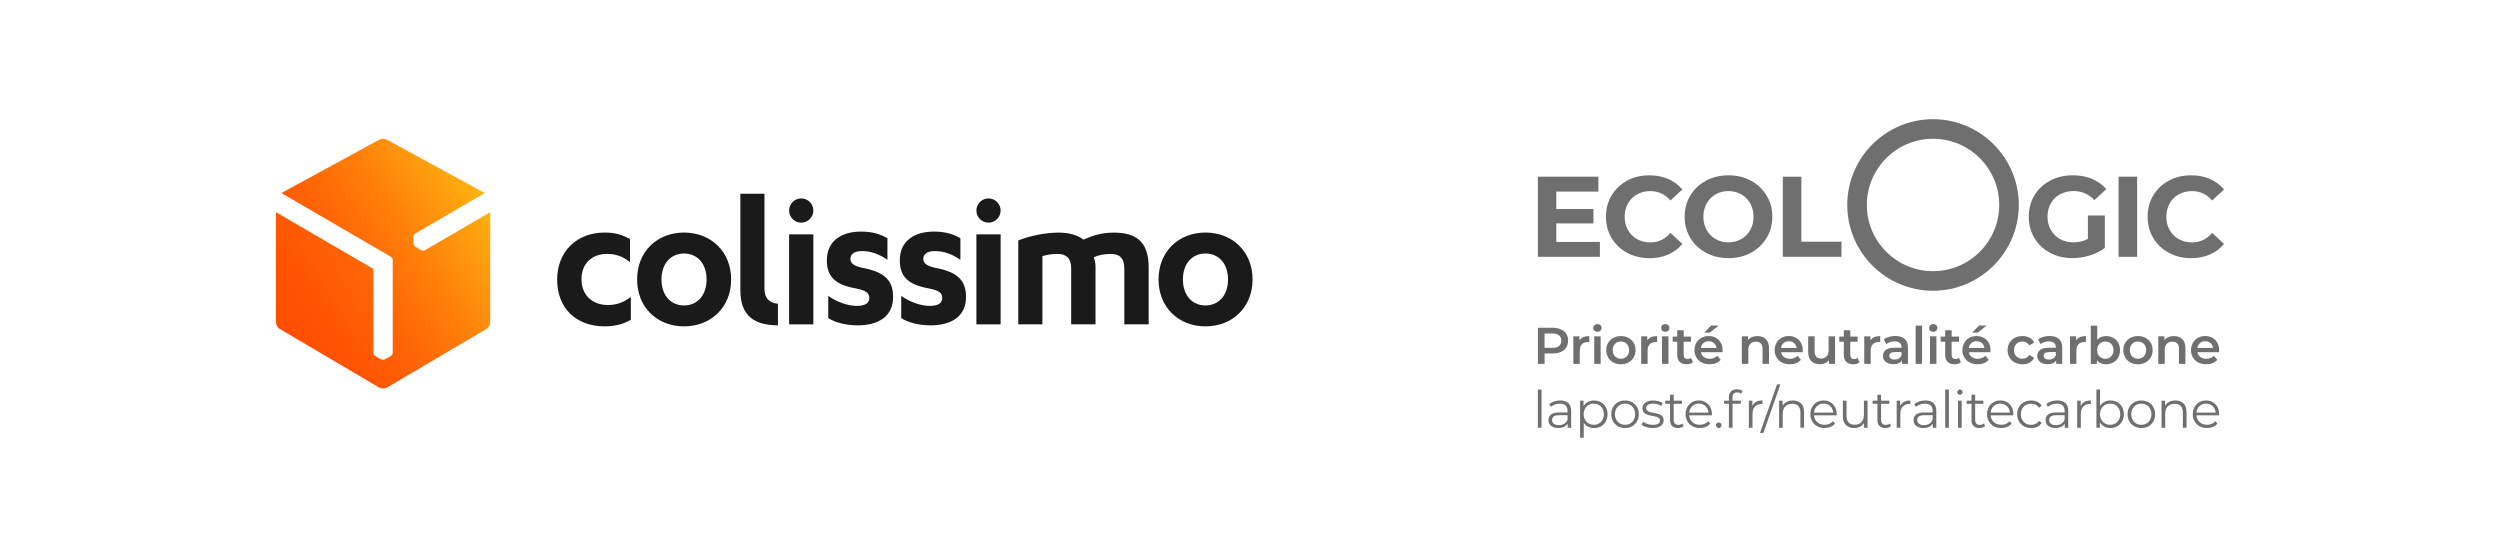 <?xml version="1.0" encoding="utf-8"?>
<!-- Generator: Adobe Illustrator 25.2.1, SVG Export Plug-In . SVG Version: 6.00 Build 0)  -->
<svg version="1.1" id="Calque_1" xmlns="http://www.w3.org/2000/svg" xmlns:xlink="http://www.w3.org/1999/xlink" x="0px" y="0px"
	 viewBox="0 0 8482 1889.6" style="enable-background:new 0 0 8482 1889.6;" xml:space="preserve">
<style type="text/css">
	.st0{fill:url(#SVGID_1_);}
	.st1{fill:#1A1A1A;}
	.st2{fill:#706F6F;}
</style>
<g>
	
		<linearGradient id="SVGID_1_" gradientUnits="userSpaceOnUse" x1="944.682" y1="781.726" x2="1644.168" y2="1215.933" gradientTransform="matrix(1 0 0 -1 0 1889.276)">
		<stop  offset="0" style="stop-color:#FF4D01"/>
		<stop  offset="0.168" style="stop-color:#FF5302"/>
		<stop  offset="0.388" style="stop-color:#FF6306"/>
		<stop  offset="0.636" style="stop-color:#FF7E09"/>
		<stop  offset="0.903" style="stop-color:#FFA30E"/>
		<stop  offset="1" style="stop-color:#FFB310"/>
	</linearGradient>
	<path class="st0" d="M1441.2,849.1c-3.4,2-8.8,1.8-12.1-0.2l-19.7-11.7c-1.6-1-3.1-2.6-4.2-4.5c-0.1-0.1-0.1-0.2-0.2-0.3
		c-1.3-2-2-4.2-2-6.2l-0.5-22.9c-0.1-3.9,2.4-8.6,5.8-10.6l236.4-137.8l-331.8-180.8c-3.7-2-8.5-3-13.3-3s-9.7,1-13.3,3L954.6,654.9
		l371.7,216.4c3.4,1.9,6.1,6.4,6.1,10.4v315.7c0,4-2.8,8.5-6.3,10.4l-20,11.1c-1.7,0.9-3.8,1.4-6,1.4c-0.1,0-0.3,0-0.4,0
		c-2.4,0.1-4.6-0.4-6.4-1.4l-20.1-11.1c-3.4-1.8-6.2-6.4-6.2-10.4V916c-0.2-2.1-1.7-4.6-3.3-5.5L936.2,719.8v373.4
		c0,8.4,5.9,18.7,13.1,22.9l337.3,198.9c3.6,2.1,8.4,3.2,13.1,3.1c4.7,0,9.5-1,13.1-3.1l337.3-198.9c7.2-4.3,13.1-14.5,13.1-22.9
		V719.8L1441.2,849.1z"/>
	<g>
		<path class="st1" d="M2137.5,811.5c-25.9-15.7-51.9-22.5-86.7-22.5c-92.9,0-160.5,63.5-160.5,159.8c0,95.6,62.9,158.5,161.2,158.5
			c31.4,0,61.5-6.2,88.8-22.5v-77.2c-23.2,17.8-48.5,27.3-77.2,27.3c-55.3,0-90.2-35.5-90.2-87.4c0-54.6,36.2-86,86.8-86
			c28,0,52.6,7.5,77.8,28L2137.5,811.5L2137.5,811.5z"/>
		<path class="st1" d="M2639.4,1030.5h-0.3c-29.9-2.5-45.4-19.9-45.4-51V657.4h-81.8v327.5c0,89.3,50,118.5,127.5,118.9V1030.5z"/>
		<path class="st1" d="M2320.8,789c-90.9,0-159.2,64.2-159.2,159.1s68.3,159.2,159.2,159.2c90.8,0,159.8-64.2,159.8-159.2
			C2480.6,853.2,2411.6,789,2320.8,789z M2320.8,1036.3c-44.4,0-76.5-33.5-76.5-88.1s32.1-88.1,76.5-88.1
			c44.4,0,76.5,33.5,76.5,88.1C2397.3,1002.7,2365.2,1036.3,2320.8,1036.3z"/>
		<path class="st1" d="M2810.2,1079.3c24.6,15.7,62.1,24.6,99,24.6c71,0,120.9-30.1,120.9-96.3c0-54.6-26.6-84.7-105.2-99.1
			c-28.7-6.8-39.6-15-39.6-30.7c0-14.3,11.6-25.9,38.9-25.9c31.4,0,58,10.2,86.7,29.4v-73.1c-26.6-15-53.3-22.5-89.5-22.5
			c-65.5,0-116.1,30.7-116.1,97.7c0,55.3,28.7,82.6,97.6,95c33.5,6.8,46.5,14.3,46.5,32.8c0,19.1-17.1,26.6-42.3,26.6
			c-30.1,0-68.3-13-97-34.1v75.6H2810.2z"/>
		<polygon class="st1" points="2677.3,1100.5 2759.5,1100.5 2759.5,1074.3 2759.5,795.1 2677.3,795.1 		"/>
		<path class="st1" d="M2718.4,673.2c-22.7,0-41.1,18.4-41.1,41.1c0,22.7,18.4,41.1,41.1,41.1c22.7,0,41.1-18.4,41.1-41.1
			S2741.1,673.2,2718.4,673.2"/>
		<path class="st1" d="M4089.9,789c-90.8,0-159.2,64.2-159.2,159.1s68.3,159.2,159.2,159.2c90.8,0,159.8-64.2,159.8-159.2
			C4249.7,853.2,4180.7,789,4089.9,789z M4089.9,1036.3c-44.4,0-76.5-33.5-76.5-88.1s32.1-88.1,76.5-88.1
			c44.4,0,76.5,33.5,76.5,88.1C4166.4,1002.7,4134.3,1036.3,4089.9,1036.3z"/>
		<path class="st1" d="M3057.6,1079.3c24.6,15.7,62.1,24.6,99,24.6c71.1,0,120.9-30.1,120.9-96.3c0-54.6-26.6-84.7-105.2-99.1
			c-28.7-6.8-39.6-15-39.6-30.7c0-14.3,11.6-25.9,39-25.9c31.4,0,58,10.2,86.7,29.4v-73.1c-26.6-15-53.3-22.5-89.5-22.5
			c-65.5,0-116.1,30.7-116.1,97.7c0,55.3,28.7,82.6,97.6,95c33.5,6.8,46.5,14.3,46.5,32.8c0,19.1-17.1,26.6-42.3,26.6
			c-30.1,0-68.3-13-97-34.1L3057.6,1079.3L3057.6,1079.3z"/>
		<polygon class="st1" points="3312.7,1100.5 3394.9,1100.5 3394.9,1074.3 3394.9,795.1 3312.7,795.1 		"/>
		<path class="st1" d="M3353.8,673.2c-22.7,0-41.1,18.4-41.1,41.1c0,22.7,18.4,41.1,41.1,41.1c22.7,0,41.1-18.4,41.1-41.1
			C3394.9,691.6,3376.5,673.2,3353.8,673.2"/>
		<path class="st1" d="M3814.5,910c0-32.1-14.3-48.5-46.4-48.5c-21.8,0-43.7,4.8-57.3,11.6c2.7,6.8,6.1,17.1,6.1,31.4v195.9h-82.6
			V910c0-32.1-15-48.5-46.4-48.5c-19.8,0-34.8,2.7-51.2,7.5v231.4h-81.9V815.8c42.3-16.4,92.1-26.6,137.2-26.6
			c35.5,0,65.5,8.9,84,23.9c27.3-12.3,58.7-23.9,103.1-23.9c72.4,0,118.1,28,118.1,117.4v193.8h-82.6V910H3814.5z"/>
	</g>
	<g>
		<g>
			<g>
				<path class="st2" d="M5428.1,820.7v50.5h-210.4V599.5h205.3v50.5h-142.8v59h126.1v48.9h-126.1v62.9H5428.1z"/>
				<path class="st2" d="M5520.7,857.8c-22.4-12-40-28.7-52.8-50.1c-12.8-21.3-19.2-45.5-19.2-72.4c0-26.9,6.4-51,19.2-72.4
					c12.8-21.3,30.4-38,52.8-50.1c22.4-12,47.5-18,75.5-18c23.5,0,44.8,4.1,63.8,12.4c19,8.3,35,20.2,47.9,35.7l-40.4,37.3
					c-18.4-21.2-41.1-31.8-68.3-31.8c-16.8,0-31.8,3.7-45,11.1c-13.2,7.4-23.5,17.7-30.9,30.9c-7.4,13.2-11.1,28.2-11.1,45
					c0,16.8,3.7,31.8,11.1,45c7.4,13.2,17.7,23.5,30.9,30.9c13.2,7.4,28.2,11.1,45,11.1c27.2,0,49.9-10.7,68.3-32.2l40.4,37.3
					c-12.9,15.8-29,27.8-48.1,36.1c-19.2,8.3-40.5,12.4-64,12.4C5568.1,875.8,5543,869.8,5520.7,857.8z"/>
				<path class="st2" d="M5788.1,857.6c-22.6-12.2-40.4-28.9-53.2-50.3c-12.8-21.3-19.2-45.3-19.2-72c0-26.6,6.4-50.6,19.2-72
					c12.8-21.3,30.5-38.1,53.2-50.3c22.6-12.2,48.1-18.2,76.3-18.2c28.2,0,53.6,6.1,76.1,18.2c22.5,12.2,40.2,28.9,53.2,50.3
					c12.9,21.3,19.4,45.3,19.4,72c0,26.7-6.5,50.7-19.4,72c-12.9,21.3-30.7,38.1-53.2,50.3c-22.5,12.2-47.9,18.2-76.1,18.2
					C5836.1,875.8,5810.7,869.7,5788.1,857.6z M5907.8,811.2c12.9-7.4,23.1-17.7,30.5-30.9c7.4-13.2,11.1-28.2,11.1-45
					c0-16.8-3.7-31.8-11.1-45c-7.4-13.2-17.5-23.5-30.5-30.9c-12.9-7.4-27.4-11.1-43.5-11.1c-16,0-30.5,3.7-43.5,11.1
					c-12.9,7.4-23.1,17.7-30.5,30.9c-7.4,13.2-11.1,28.2-11.1,45c0,16.8,3.7,31.8,11.1,45c7.4,13.2,17.5,23.5,30.5,30.9
					c12.9,7.4,27.4,11.1,43.5,11.1C5880.4,822.2,5894.9,818.5,5907.8,811.2z"/>
				<path class="st2" d="M6048.7,599.5h62.9v220.5h136.2v51.2h-199.1V599.5z"/>
			</g>
			<g>
				<path class="st2" d="M7083.9,731h57.4v110.2c-14.7,11.1-31.8,19.7-51.2,25.6c-19.4,5.9-38.9,8.9-58.6,8.9
					c-28.2,0-53.6-6-76.1-18c-22.5-12-40.2-28.7-53-50.1c-12.8-21.3-19.2-45.5-19.2-72.4c0-26.9,6.4-51,19.2-72.4
					c12.8-21.3,30.6-38,53.4-50.1c22.8-12,48.4-18,76.8-18c23.8,0,45.4,4,64.8,12c19.4,8,35.7,19.7,48.9,34.9l-40.4,37.3
					c-19.4-20.4-42.8-30.7-70.2-30.7c-17.3,0-32.7,3.6-46.2,10.9c-13.5,7.2-23.9,17.5-31.4,30.7c-7.5,13.2-11.3,28.3-11.3,45.4
					c0,16.8,3.7,31.8,11.3,45c7.5,13.2,17.9,23.5,31.2,30.9c13.3,7.4,28.5,11.1,45.6,11.1c18.1,0,34.4-3.9,48.9-11.6V731z"/>
				<path class="st2" d="M7188,599.5h62.9v271.7H7188V599.5z"/>
				<path class="st2" d="M7358.5,857.8c-22.4-12-40-28.7-52.8-50.1c-12.8-21.3-19.2-45.5-19.2-72.4c0-26.9,6.4-51,19.2-72.4
					c12.8-21.3,30.4-38,52.8-50.1c22.4-12,47.5-18,75.5-18c23.5,0,44.8,4.1,63.8,12.4c19,8.3,35,20.2,47.9,35.7l-40.4,37.3
					c-18.4-21.2-41.1-31.8-68.3-31.8c-16.8,0-31.8,3.7-45,11.1c-13.2,7.4-23.5,17.7-30.9,30.9c-7.4,13.2-11.1,28.2-11.1,45
					c0,16.8,3.7,31.8,11.1,45c7.4,13.2,17.7,23.5,30.9,30.9c13.2,7.4,28.2,11.1,45,11.1c27.2,0,49.9-10.7,68.3-32.2l40.4,37.3
					c-12.9,15.8-29,27.8-48.1,36.1c-19.1,8.3-40.5,12.4-64,12.4C7405.9,875.8,7380.9,869.8,7358.5,857.8z"/>
			</g>
			<path class="st2" d="M6558.4,986.4c-160.5,0-291-130.5-291-291s130.5-291,291-291s291,130.6,291,291S6718.8,986.4,6558.4,986.4z
				 M6558.4,470.8c-123.8,0-224.6,100.7-224.6,224.6c0,123.8,100.7,224.6,224.6,224.6s224.6-100.7,224.6-224.6
				C6782.9,571.5,6682.2,470.8,6558.4,470.8z"/>
		</g>
		<g>
			<g>
				<path class="st2" d="M5295.8,1117.4c7.9,3.5,13.9,8.5,18.1,15c4.2,6.5,6.3,14.3,6.3,23.3c0,8.9-2.1,16.6-6.3,23.2
					c-4.2,6.6-10.2,11.6-18.1,15.1c-7.9,3.5-17.1,5.2-27.7,5.2h-27.6v35.3h-22.7v-122.5h50.4
					C5278.7,1112.2,5288,1113.9,5295.8,1117.4z M5289.6,1173.8c5.1-4.2,7.7-10.2,7.7-18c0-7.8-2.6-13.8-7.7-18
					c-5.2-4.2-12.7-6.3-22.6-6.3h-26.6v48.6h26.6C5277,1180.1,5284.5,1178,5289.6,1173.8z"/>
				<path class="st2" d="M5392.1,1140.2v20.8c-1.9-0.3-3.6-0.5-5.1-0.5c-8.5,0-15.1,2.5-19.9,7.4c-4.8,5-7.2,12.1-7.2,21.4v45.3
					h-21.9v-93.4h20.8v13.6C5365.2,1145.1,5376.3,1140.2,5392.1,1140.2z"/>
				<path class="st2" d="M5409.8,1122.1c-2.7-2.5-4-5.6-4-9.3c0-3.7,1.3-6.9,4-9.4c2.7-2.5,6-3.8,10-3.8s7.3,1.2,10,3.6
					c2.7,2.4,4,5.4,4,9c0,3.8-1.3,7.1-3.9,9.7c-2.6,2.6-6,3.9-10.1,3.9C5415.8,1125.8,5412.5,1124.6,5409.8,1122.1z M5408.8,1141.2
					h21.9v93.4h-21.9V1141.2z"/>
				<path class="st2" d="M5473.8,1229.8c-7.6-4.1-13.5-9.8-17.7-17.1c-4.3-7.3-6.4-15.5-6.4-24.7c0-9.2,2.1-17.5,6.4-24.7
					c4.2-7.2,10.2-12.9,17.7-17c7.6-4.1,16.1-6.1,25.5-6.1c9.6,0,18.1,2.1,25.7,6.1c7.6,4.1,13.5,9.7,17.7,17
					c4.3,7.2,6.4,15.5,6.4,24.7c0,9.2-2.1,17.5-6.4,24.7c-4.2,7.3-10.2,13-17.7,17.1c-7.6,4.1-16.2,6.1-25.7,6.1
					C5489.9,1235.9,5481.4,1233.8,5473.8,1229.8z M5519.3,1209.1c5.2-5.4,7.9-12.4,7.9-21.2c0-8.8-2.6-15.8-7.9-21.2
					c-5.3-5.4-11.9-8-20-8c-8,0-14.7,2.7-19.8,8c-5.2,5.4-7.8,12.4-7.8,21.2c0,8.7,2.6,15.8,7.8,21.2c5.2,5.4,11.8,8.1,19.8,8.1
					C5507.4,1217.2,5514,1214.5,5519.3,1209.1z"/>
				<path class="st2" d="M5622.3,1140.2v20.8c-1.9-0.3-3.6-0.5-5.1-0.5c-8.5,0-15.1,2.5-19.9,7.4c-4.8,5-7.2,12.1-7.2,21.4v45.3
					h-21.9v-93.4h20.8v13.6C5595.4,1145.1,5606.5,1140.2,5622.3,1140.2z"/>
				<path class="st2" d="M5640,1122.1c-2.7-2.5-4-5.6-4-9.3c0-3.7,1.3-6.9,4-9.4c2.7-2.5,6-3.8,10-3.8s7.3,1.2,10,3.6
					c2.7,2.4,4,5.4,4,9c0,3.8-1.3,7.1-3.9,9.7c-2.6,2.6-6,3.9-10.1,3.9C5646,1125.8,5642.7,1124.6,5640,1122.1z M5638.9,1141.2h21.9
					v93.4h-21.9V1141.2z"/>
				<path class="st2" d="M5743.7,1229.6c-2.6,2.1-5.7,3.7-9.4,4.7c-3.7,1.1-7.5,1.6-11.6,1.6c-10.3,0-18.2-2.7-23.8-8.1
					c-5.6-5.4-8.4-13.2-8.4-23.4v-45h-15.4v-17.5h15.4v-21.4h21.9v21.4h25v17.5h-25v44.5c0,4.5,1.1,8,3.3,10.4
					c2.2,2.4,5.4,3.6,9.6,3.6c4.9,0,9-1.3,12.2-3.8L5743.7,1229.6z"/>
				<path class="st2" d="M5844.1,1194.9h-73.3c1.3,6.9,4.6,12.3,10.1,16.4c5.4,4,12.2,6,20.2,6c10.3,0,18.7-3.4,25.4-10.2l11.7,13.5
					c-4.2,5-9.5,8.8-15.9,11.4c-6.4,2.6-13.6,3.8-21.7,3.8c-10.3,0-19.3-2.1-27.1-6.1c-7.8-4.1-13.9-9.8-18.1-17.1
					c-4.3-7.3-6.4-15.5-6.4-24.7c0-9.1,2.1-17.3,6.2-24.6c4.1-7.3,9.9-13,17.2-17.1c7.3-4.1,15.6-6.1,24.8-6.1c9.1,0,17.2,2,24.4,6
					c7.2,4,12.8,9.7,16.8,17s6,15.7,6,25.3C5844.5,1190,5844.4,1192.1,5844.1,1194.9z M5779.5,1163.9c-4.8,4.1-7.8,9.7-8.9,16.5h53
					c-0.9-6.7-3.8-12.2-8.6-16.4c-4.8-4.2-10.7-6.3-17.9-6.3C5790.2,1157.7,5784.3,1159.7,5779.5,1163.9z M5805.6,1104.5h25.7
					l-30.4,24H5782L5805.6,1104.5z"/>
				<path class="st2" d="M5991.2,1150.5c7.1,6.9,10.7,17.1,10.7,30.6v53.5h-21.9v-50.7c0-8.1-1.9-14.3-5.8-18.5
					c-3.8-4.1-9.3-6.2-16.5-6.2c-8,0-14.4,2.4-19,7.3c-4.7,4.8-7,11.8-7,20.9v47.2h-21.9v-93.4h20.8v12.1c3.6-4.3,8.2-7.6,13.6-9.8
					c5.5-2.2,11.7-3.3,18.5-3.3C5974.7,1140.2,5984.1,1143.6,5991.2,1150.5z"/>
				<path class="st2" d="M6116.1,1194.9h-73.3c1.3,6.9,4.6,12.3,10.1,16.4c5.4,4,12.2,6,20.2,6c10.3,0,18.7-3.4,25.4-10.2l11.7,13.5
					c-4.2,5-9.5,8.8-15.9,11.4c-6.4,2.6-13.6,3.8-21.7,3.8c-10.3,0-19.3-2.1-27.1-6.1c-7.8-4.1-13.9-9.8-18.1-17.1
					c-4.3-7.3-6.4-15.5-6.4-24.7c0-9.1,2.1-17.3,6.2-24.6c4.1-7.3,9.9-13,17.2-17.1c7.3-4.1,15.6-6.1,24.8-6.1c9.1,0,17.2,2,24.4,6
					c7.2,4,12.8,9.7,16.8,17c4,7.3,6,15.7,6,25.3C6116.5,1190,6116.4,1192.1,6116.1,1194.9z M6051.5,1163.9
					c-4.8,4.1-7.8,9.7-8.9,16.5h53c-0.9-6.7-3.8-12.2-8.6-16.4c-4.8-4.2-10.7-6.3-17.9-6.3
					C6062.3,1157.7,6056.4,1159.7,6051.5,1163.9z"/>
				<path class="st2" d="M6226,1141.2v93.4h-20.8v-11.9c-3.5,4.2-7.9,7.4-13.1,9.7c-5.2,2.3-10.9,3.4-17,3.4
					c-12.5,0-22.3-3.5-29.5-10.4c-7.2-6.9-10.8-17.2-10.8-30.9v-53.4h21.9v50.4c0,8.4,1.9,14.7,5.7,18.8c3.8,4.1,9.2,6.2,16.2,6.2
					c7.8,0,14-2.4,18.6-7.3c4.6-4.8,6.9-11.8,6.9-20.9v-47.2H6226z"/>
				<path class="st2" d="M6308.9,1229.6c-2.6,2.1-5.7,3.7-9.4,4.7c-3.7,1.1-7.5,1.6-11.6,1.6c-10.3,0-18.2-2.7-23.8-8.1
					c-5.6-5.4-8.4-13.2-8.4-23.4v-45h-15.4v-17.5h15.4v-21.4h21.9v21.4h25v17.5h-25v44.5c0,4.5,1.1,8,3.3,10.4
					c2.2,2.4,5.4,3.6,9.6,3.6c4.9,0,9-1.3,12.2-3.8L6308.9,1229.6z"/>
				<path class="st2" d="M6379.1,1140.2v20.8c-1.9-0.3-3.6-0.5-5.1-0.5c-8.5,0-15.1,2.5-19.9,7.4c-4.8,5-7.2,12.1-7.2,21.4v45.3
					H6325v-93.4h20.8v13.6C6352.1,1145.1,6363.2,1140.2,6379.1,1140.2z"/>
				<path class="st2" d="M6462.4,1150c7.3,6.6,10.9,16.5,10.9,29.8v54.8h-20.6v-11.4c-2.7,4.1-6.5,7.2-11.4,9.3
					c-5,2.2-10.9,3.2-17.9,3.2s-13.1-1.2-18.4-3.6c-5.2-2.4-9.3-5.7-12.2-10c-2.9-4.3-4.3-9.1-4.3-14.4c0-8.4,3.1-15.1,9.4-20.2
					c6.2-5.1,16.1-7.6,29.5-7.6h24.1v-1.4c0-6.5-1.9-11.6-5.9-15c-3.9-3.5-9.7-5.3-17.4-5.3c-5.2,0-10.4,0.8-15.5,2.4
					c-5.1,1.7-9.3,3.9-12.8,6.8l-8.6-15.9c4.9-3.7,10.8-6.6,17.7-8.6c6.9-2,14.2-3,21.9-3C6444.6,1140.2,6455.1,1143.5,6462.4,1150z
					 M6442.5,1216.2c4.2-2.5,7.3-6.1,9-10.8v-10.8h-22.5c-12.6,0-18.9,4.1-18.9,12.4c0,4,1.6,7.1,4.7,9.5c3.2,2.3,7.5,3.5,13.1,3.5
					C6433.3,1220,6438.2,1218.7,6442.5,1216.2z"/>
				<path class="st2" d="M6499.4,1104.8h21.9v129.8h-21.9V1104.8z"/>
				<path class="st2" d="M6549.1,1122.1c-2.7-2.5-4-5.6-4-9.3c0-3.7,1.3-6.9,4-9.4c2.7-2.5,6-3.8,10-3.8s7.3,1.2,10,3.6
					c2.7,2.4,4,5.4,4,9c0,3.8-1.3,7.1-3.9,9.7c-2.6,2.6-6,3.9-10.1,3.9C6555.1,1125.8,6551.8,1124.6,6549.1,1122.1z M6548,1141.2
					h21.9v93.4H6548V1141.2z"/>
				<path class="st2" d="M6652.8,1229.6c-2.6,2.1-5.7,3.7-9.4,4.7c-3.7,1.1-7.5,1.6-11.6,1.6c-10.3,0-18.2-2.7-23.8-8.1
					c-5.6-5.4-8.4-13.2-8.4-23.4v-45h-15.4v-17.5h15.4v-21.4h21.9v21.4h25v17.5h-25v44.5c0,4.5,1.1,8,3.3,10.4
					c2.2,2.4,5.4,3.6,9.6,3.6c4.9,0,9-1.3,12.2-3.8L6652.8,1229.6z"/>
				<path class="st2" d="M6753.2,1194.9h-73.3c1.3,6.9,4.6,12.3,10.1,16.4c5.4,4,12.2,6,20.2,6c10.3,0,18.7-3.4,25.4-10.2l11.7,13.5
					c-4.2,5-9.5,8.8-15.9,11.4c-6.4,2.6-13.6,3.8-21.7,3.8c-10.3,0-19.3-2.1-27.1-6.1c-7.8-4.1-13.9-9.8-18.1-17.1
					c-4.3-7.3-6.4-15.5-6.4-24.7c0-9.1,2.1-17.3,6.2-24.6c4.1-7.3,9.9-13,17.2-17.1c7.3-4.1,15.6-6.1,24.8-6.1c9.1,0,17.2,2,24.4,6
					c7.2,4,12.8,9.7,16.8,17c4,7.3,6,15.7,6,25.3C6753.6,1190,6753.4,1192.1,6753.2,1194.9z M6688.6,1163.9
					c-4.8,4.1-7.8,9.7-8.9,16.5h53c-0.9-6.7-3.8-12.2-8.6-16.4c-4.8-4.2-10.7-6.3-17.9-6.3
					C6699.3,1157.7,6693.4,1159.7,6688.6,1163.9z M6714.7,1104.5h25.7l-30.4,24h-18.9L6714.7,1104.5z"/>
				<path class="st2" d="M6835.8,1229.8c-7.7-4.1-13.7-9.8-18-17.1c-4.3-7.3-6.5-15.5-6.5-24.7c0-9.2,2.2-17.5,6.5-24.7
					c4.3-7.2,10.3-12.9,17.9-17c7.6-4.1,16.3-6.1,26.1-6.1c9.2,0,17.3,1.9,24.2,5.6c6.9,3.7,12.2,9.1,15.7,16.1l-16.8,9.8
					c-2.7-4.3-6-7.5-10.1-9.7c-4-2.2-8.4-3.2-13.2-3.2c-8.2,0-14.9,2.6-20.3,7.9c-5.4,5.3-8,12.4-8,21.3c0,8.9,2.6,15.9,7.9,21.2
					c5.3,5.3,12.1,8,20.4,8c4.8,0,9.2-1.1,13.2-3.2c4-2.2,7.4-5.4,10.1-9.7l16.8,9.8c-3.6,7-8.9,12.4-15.8,16.2
					c-6.9,3.8-14.9,5.7-24.1,5.7C6852.2,1235.9,6843.5,1233.8,6835.8,1229.8z"/>
				<path class="st2" d="M6985.9,1150c7.3,6.6,10.9,16.5,10.9,29.8v54.8h-20.6v-11.4c-2.7,4.1-6.5,7.2-11.4,9.3
					c-5,2.2-10.9,3.2-17.9,3.2s-13.1-1.2-18.4-3.6c-5.2-2.4-9.3-5.7-12.2-10c-2.9-4.3-4.3-9.1-4.3-14.4c0-8.4,3.1-15.1,9.4-20.2
					c6.2-5.1,16.1-7.6,29.5-7.6h24.1v-1.4c0-6.5-1.9-11.6-5.9-15c-3.9-3.5-9.7-5.3-17.4-5.3c-5.2,0-10.4,0.8-15.5,2.4
					c-5.1,1.7-9.3,3.9-12.8,6.8l-8.6-15.9c4.9-3.7,10.8-6.6,17.7-8.6c6.9-2,14.2-3,21.9-3C6968.1,1140.2,6978.7,1143.5,6985.9,1150z
					 M6966,1216.2c4.2-2.5,7.3-6.1,9-10.8v-10.8h-22.5c-12.6,0-18.9,4.1-18.9,12.4c0,4,1.6,7.1,4.7,9.5c3.2,2.3,7.5,3.5,13.1,3.5
					C6956.9,1220,6961.7,1218.7,6966,1216.2z"/>
				<path class="st2" d="M7077,1140.2v20.8c-1.9-0.3-3.6-0.5-5.1-0.5c-8.5,0-15.1,2.5-19.9,7.4c-4.8,5-7.2,12.1-7.2,21.4v45.3H7023
					v-93.4h20.8v13.6C7050.1,1145.1,7061.1,1140.2,7077,1140.2z"/>
				<path class="st2" d="M7169.8,1146.1c7.1,4,12.8,9.6,16.9,16.8c4.1,7.2,6.1,15.6,6.1,25c0,9.4-2,17.8-6.1,25.1
					c-4.1,7.3-9.7,12.9-16.9,16.9c-7.2,4-15.3,6-24.4,6c-6.4,0-12.3-1.1-17.6-3.3c-5.3-2.2-9.8-5.5-13.4-10v12.1h-20.8v-129.8h21.9
					v47.8c3.7-4.1,8.1-7.1,13.2-9.3s10.6-3.2,16.7-3.2C7154.5,1140.2,7162.6,1142.2,7169.8,1146.1z M7162.8,1209.1
					c5.2-5.4,7.8-12.4,7.8-21.2c0-8.8-2.6-15.8-7.8-21.2c-5.2-5.4-11.8-8-19.9-8c-5.2,0-10,1.2-14.1,3.6c-4.2,2.4-7.5,5.8-10,10.3
					c-2.4,4.4-3.7,9.6-3.7,15.4c0,5.8,1.2,11,3.7,15.4c2.4,4.4,5.8,7.9,10,10.3c4.2,2.4,8.9,3.6,14.1,3.6
					C7151,1217.2,7157.6,1214.5,7162.8,1209.1z"/>
				<path class="st2" d="M7228.1,1229.8c-7.6-4.1-13.5-9.8-17.7-17.1c-4.3-7.3-6.4-15.5-6.4-24.7c0-9.2,2.1-17.5,6.4-24.7
					c4.2-7.2,10.2-12.9,17.7-17c7.6-4.1,16.1-6.1,25.5-6.1c9.6,0,18.1,2.1,25.7,6.1c7.6,4.1,13.5,9.7,17.7,17
					c4.3,7.2,6.4,15.5,6.4,24.7c0,9.2-2.1,17.5-6.4,24.7c-4.2,7.3-10.2,13-17.7,17.1c-7.6,4.1-16.2,6.1-25.7,6.1
					C7244.2,1235.9,7235.7,1233.8,7228.1,1229.8z M7273.6,1209.1c5.2-5.4,7.9-12.4,7.9-21.2c0-8.8-2.6-15.8-7.9-21.2
					c-5.3-5.4-11.9-8-20-8c-8,0-14.7,2.7-19.8,8c-5.2,5.4-7.8,12.4-7.8,21.2c0,8.7,2.6,15.8,7.8,21.2c5.2,5.4,11.8,8.1,19.8,8.1
					C7261.7,1217.2,7268.3,1214.5,7273.6,1209.1z"/>
				<path class="st2" d="M7404,1150.5c7.1,6.9,10.7,17.1,10.7,30.6v53.5h-21.9v-50.7c0-8.1-1.9-14.3-5.8-18.5
					c-3.8-4.1-9.3-6.2-16.5-6.2c-8,0-14.4,2.4-19,7.3c-4.7,4.8-7,11.8-7,20.9v47.2h-21.9v-93.4h20.8v12.1c3.6-4.3,8.2-7.6,13.6-9.8
					c5.5-2.2,11.7-3.3,18.5-3.3C7387.4,1140.2,7396.8,1143.6,7404,1150.5z"/>
				<path class="st2" d="M7528.8,1194.9h-73.3c1.3,6.9,4.6,12.3,10.1,16.4c5.4,4,12.2,6,20.2,6c10.3,0,18.7-3.4,25.4-10.2l11.7,13.5
					c-4.2,5-9.5,8.8-15.9,11.4c-6.4,2.6-13.6,3.8-21.7,3.8c-10.3,0-19.3-2.1-27.1-6.1c-7.8-4.1-13.9-9.8-18.1-17.1
					c-4.3-7.3-6.4-15.5-6.4-24.7c0-9.1,2.1-17.3,6.2-24.6c4.1-7.3,9.9-13,17.2-17.1c7.3-4.1,15.6-6.1,24.8-6.1c9.1,0,17.2,2,24.4,6
					c7.2,4,12.8,9.7,16.8,17c4,7.3,6,15.7,6,25.3C7529.2,1190,7529.1,1192.1,7528.8,1194.9z M7464.2,1163.9
					c-4.8,4.1-7.8,9.7-8.9,16.5h53c-0.9-6.7-3.8-12.2-8.6-16.4c-4.8-4.2-10.7-6.3-17.9-6.3C7474.9,1157.7,7469,1159.7,7464.2,1163.9
					z"/>
			</g>
			<g>
				<path class="st2" d="M5217.7,1321.6h12.4v129.7h-12.4V1321.6z"/>
				<path class="st2" d="M5321.1,1367.7c6.4,6,9.6,14.9,9.6,26.7v57h-11.9V1437c-2.8,4.8-6.9,8.5-12.3,11.2c-5.4,2.7-11.8,4-19.3,4
					c-10.3,0-18.4-2.4-24.5-7.3c-6.1-4.9-9.1-11.4-9.1-19.4c0-7.8,2.8-14.1,8.5-18.9s14.7-7.2,27-7.2h29.2v-5.6
					c0-7.9-2.2-14-6.6-18.1c-4.4-4.2-10.9-6.2-19.4-6.2c-5.8,0-11.4,0.9-16.8,2.9c-5.4,1.9-10,4.6-13.8,8l-5.6-9.3
					c4.7-4,10.2-7,16.8-9.2c6.5-2.1,13.4-3.2,20.6-3.2C5305.4,1358.7,5314.6,1361.7,5321.1,1367.7z M5307.1,1437.6
					c5-3.2,8.7-7.9,11.2-13.9v-15h-28.8c-15.7,0-23.6,5.5-23.6,16.4c0,5.4,2,9.6,6.1,12.7c4.1,3.1,9.8,4.6,17.1,4.6
					C5296.1,1442.4,5302.1,1440.8,5307.1,1437.6z"/>
				<path class="st2" d="M5431.7,1364.6c7,3.9,12.5,9.4,16.4,16.5c4,7.1,5.9,15.2,5.9,24.3c0,9.2-2,17.4-5.9,24.5
					c-4,7.1-9.4,12.6-16.3,16.5c-6.9,3.9-14.8,5.9-23.5,5.9c-7.5,0-14.2-1.6-20.2-4.6c-6-3.1-10.9-7.6-14.8-13.5v51.2h-12.4v-125.9
					h11.9v18.2c3.7-6.1,8.6-10.7,14.8-14c6.1-3.3,13-4.9,20.7-4.9C5416.9,1358.7,5424.7,1360.6,5431.7,1364.6z M5424.9,1436.7
					c5.2-3,9.4-7.2,12.3-12.7c3-5.5,4.5-11.7,4.5-18.7c0-7-1.5-13.2-4.5-18.6c-3-5.4-7.1-9.6-12.3-12.7c-5.2-3-11.1-4.5-17.5-4.5
					c-6.5,0-12.4,1.5-17.6,4.5c-5.2,3-9.3,7.3-12.2,12.7c-3,5.4-4.5,11.6-4.5,18.6c0,7,1.5,13.2,4.5,18.7c3,5.5,7.1,9.7,12.2,12.7
					c5.2,3,11,4.5,17.6,4.5C5413.8,1441.2,5419.6,1439.7,5424.9,1436.7z"/>
				<path class="st2" d="M5489.5,1446.2c-7.1-4-12.7-9.6-16.8-16.7c-4.1-7.1-6.1-15.1-6.1-24.1c0-9,2-17,6.1-24.1
					c4.1-7.1,9.7-12.6,16.8-16.6c7.1-4,15.1-5.9,24-5.9s16.8,2,24,5.9c7.1,4,12.7,9.5,16.7,16.6c4,7.1,6,15.2,6,24.1
					c0,9-2,17-6,24.1c-4,7.1-9.6,12.7-16.7,16.7c-7.1,4-15.1,6-24,6S5496.6,1450.2,5489.5,1446.2z M5531.1,1436.7
					c5.2-3,9.2-7.2,12.1-12.7c2.9-5.5,4.4-11.7,4.4-18.7c0-7-1.5-13.2-4.4-18.7c-2.9-5.5-7-9.7-12.1-12.7c-5.2-3-11-4.4-17.6-4.4
					c-6.5,0-12.4,1.5-17.6,4.4c-5.2,3-9.3,7.2-12.2,12.7c-3,5.5-4.5,11.7-4.5,18.7c0,7,1.5,13.2,4.5,18.7c3,5.5,7,9.7,12.2,12.7
					c5.2,3,11,4.5,17.6,4.5C5520,1441.2,5525.9,1439.7,5531.1,1436.7z"/>
				<path class="st2" d="M5585.2,1449c-6.8-2.2-12.1-4.9-16-8.1l5.6-9.8c3.9,3,8.7,5.5,14.5,7.4c5.8,1.9,11.9,2.9,18.2,2.9
					c8.4,0,14.6-1.3,18.6-3.9c4-2.6,6-6.3,6-11.1c0-3.4-1.1-6-3.3-7.9c-2.2-1.9-5-3.4-8.4-4.4c-3.4-1-7.9-1.9-13.5-2.9
					c-7.5-1.4-13.5-2.8-18-4.3c-4.6-1.5-8.4-3.9-11.6-7.4c-3.2-3.5-4.8-8.3-4.8-14.5c0-7.7,3.2-14,9.6-18.9
					c6.4-4.9,15.3-7.3,26.7-7.3c5.9,0,11.9,0.8,17.8,2.4c5.9,1.6,10.8,3.6,14.7,6.2l-5.4,10c-7.6-5.2-16.6-7.9-27.1-7.9
					c-7.9,0-13.9,1.4-17.9,4.2c-4,2.8-6,6.5-6,11c0,3.5,1.1,6.3,3.4,8.4c2.2,2.1,5.1,3.6,8.4,4.6c3.4,1,8.1,2,14,3
					c7.3,1.4,13.2,2.8,17.7,4.2c4.4,1.4,8.2,3.8,11.4,7.2c3.2,3.4,4.7,8,4.7,14c0,8.1-3.4,14.4-10,19.1c-6.7,4.7-16,7.1-27.9,7.1
					C5599.2,1452.2,5592.1,1451.1,5585.2,1449z"/>
				<path class="st2" d="M5712.4,1445.7c-2.3,2.1-5.2,3.7-8.6,4.8c-3.4,1.1-7,1.7-10.8,1.7c-8.6,0-15.2-2.3-19.9-7
					c-4.7-4.7-7-11.2-7-19.7v-55.6h-16.4v-10.5h16.4v-20.1h12.4v20.1h28v10.5h-28v54.9c0,5.5,1.4,9.6,4.1,12.5
					c2.7,2.9,6.7,4.3,11.8,4.3c2.6,0,5-0.4,7.4-1.2s4.5-2,6.2-3.5L5712.4,1445.7z"/>
				<path class="st2" d="M5808.1,1409.2h-76.9c0.7,9.6,4.4,17.3,11,23.2c6.6,5.9,15,8.8,25.2,8.8c5.7,0,11-1,15.7-3.1
					c4.8-2,8.9-5,12.4-9l7,8c-4.1,4.9-9.2,8.6-15.3,11.2s-12.9,3.8-20.2,3.8c-9.4,0-17.8-2-25.1-6c-7.3-4-13-9.6-17-16.7
					c-4.1-7.1-6.1-15.1-6.1-24.1c0-9,1.9-17,5.8-24.1c3.9-7.1,9.3-12.6,16.1-16.6c6.8-4,14.5-5.9,23-5.9c8.5,0,16.1,2,22.9,5.9
					c6.8,4,12.1,9.4,15.9,16.5c3.8,7.1,5.7,15.1,5.7,24.2L5808.1,1409.2z M5741.5,1377.8c-6,5.7-9.4,13-10.2,22.1h65.2
					c-0.8-9.1-4.2-16.5-10.2-22.1c-6-5.6-13.5-8.5-22.4-8.5C5754.9,1369.3,5747.5,1372.2,5741.5,1377.8z"/>
				<path class="st2" d="M5824.8,1449.4c-1.8-1.8-2.7-4.1-2.7-6.8s0.9-4.9,2.7-6.7c1.8-1.8,4-2.7,6.5-2.7c2.6,0,4.8,0.9,6.7,2.7
					c1.8,1.8,2.8,4.1,2.8,6.7s-0.9,5-2.8,6.8c-1.9,1.9-4.1,2.8-6.7,2.8C5828.8,1452.2,5826.6,1451.3,5824.8,1449.4z"/>
				<path class="st2" d="M5882,1335.6c-2.7,2.9-4.1,7.2-4.1,12.9v10.8h28.3v10.5h-28v81.5h-12.4v-81.5h-16.4v-10.5h16.4V1348
					c0-8.4,2.4-15,7.3-19.9c4.8-4.9,11.7-7.3,20.5-7.3c3.5,0,6.9,0.5,10.1,1.5c3.3,1,6,2.4,8.2,4.3l-4.2,9.3
					c-3.6-3-8.2-4.6-13.7-4.6C5888.8,1331.2,5884.7,1332.7,5882,1335.6z"/>
				<path class="st2" d="M5958.4,1363.4c5.8-3.2,12.9-4.7,21.4-4.7v12.1l-3-0.2c-9.7,0-17.2,3-22.7,8.9c-5.5,5.9-8.2,14.3-8.2,25
					v46.9h-12.4v-92h11.9v18C5948.2,1371.2,5952.6,1366.5,5958.4,1363.4z"/>
				<path class="st2" d="M6029.1,1304.2h11.4l-57.7,164.6h-11.4L6029.1,1304.2z"/>
				<path class="st2" d="M6110.6,1368.7c6.8,6.7,10.2,16.5,10.2,29.3v53.3h-12.4v-52.1c0-9.6-2.4-16.8-7.2-21.8
					c-4.8-5-11.6-7.5-20.5-7.5c-9.9,0-17.8,2.9-23.5,8.8c-5.8,5.9-8.7,14-8.7,24.4v48.3h-12.4v-92h11.9v17c3.4-5.6,8.1-9.9,14.1-13
					c6-3.1,12.9-4.6,20.9-4.6C6094.6,1358.7,6103.8,1362,6110.6,1368.7z"/>
				<path class="st2" d="M6231.5,1409.2h-76.9c0.7,9.6,4.4,17.3,11,23.2c6.6,5.9,15,8.8,25.2,8.8c5.7,0,11-1,15.7-3.1
					c4.8-2,8.9-5,12.4-9l7,8c-4.1,4.9-9.2,8.6-15.3,11.2s-12.9,3.8-20.2,3.8c-9.4,0-17.8-2-25.1-6c-7.3-4-13-9.6-17-16.7
					c-4.1-7.1-6.1-15.1-6.1-24.1c0-9,1.9-17,5.8-24.1c3.9-7.1,9.3-12.6,16.1-16.6c6.8-4,14.5-5.9,23-5.9c8.5,0,16.1,2,22.9,5.9
					c6.8,4,12.1,9.4,15.9,16.5c3.8,7.1,5.7,15.1,5.7,24.2L6231.5,1409.2z M6164.8,1377.8c-6,5.7-9.4,13-10.2,22.1h65.2
					c-0.8-9.1-4.2-16.5-10.2-22.1c-6-5.6-13.5-8.5-22.4-8.5C6178.2,1369.3,6170.8,1372.2,6164.8,1377.8z"/>
				<path class="st2" d="M6336.3,1359.4v92h-11.9v-16.8c-3.3,5.6-7.8,9.9-13.5,13c-5.7,3.1-12.2,4.6-19.6,4.6
					c-12,0-21.5-3.4-28.4-10.1c-6.9-6.7-10.4-16.5-10.4-29.4v-53.3h12.4v52.1c0,9.7,2.4,17,7.2,22c4.8,5,11.6,7.5,20.5,7.5
					c9.6,0,17.3-3,22.9-8.8c5.6-5.9,8.4-14.1,8.4-24.6v-48.3H6336.3z"/>
				<path class="st2" d="M6416,1445.7c-2.3,2.1-5.2,3.7-8.6,4.8c-3.4,1.1-7,1.7-10.8,1.7c-8.6,0-15.2-2.3-19.9-7
					c-4.7-4.7-7-11.2-7-19.7v-55.6h-16.4v-10.5h16.4v-20.1h12.4v20.1h28v10.5h-28v54.9c0,5.5,1.4,9.6,4.1,12.5
					c2.7,2.9,6.7,4.3,11.8,4.3c2.6,0,5-0.4,7.4-1.2s4.5-2,6.2-3.5L6416,1445.7z"/>
				<path class="st2" d="M6460,1363.4c5.8-3.2,12.9-4.7,21.4-4.7v12.1l-3-0.2c-9.7,0-17.2,3-22.7,8.9c-5.5,5.9-8.2,14.3-8.2,25v46.9
					h-12.4v-92h11.9v18C6449.9,1371.2,6454.2,1366.5,6460,1363.4z"/>
				<path class="st2" d="M6559.9,1367.7c6.4,6,9.6,14.9,9.6,26.7v57h-11.9V1437c-2.8,4.8-6.9,8.5-12.3,11.2c-5.4,2.7-11.8,4-19.3,4
					c-10.3,0-18.4-2.4-24.5-7.3c-6.1-4.9-9.1-11.4-9.1-19.4c0-7.8,2.8-14.1,8.5-18.9c5.7-4.8,14.7-7.2,27-7.2h29.2v-5.6
					c0-7.9-2.2-14-6.6-18.1c-4.4-4.2-10.9-6.2-19.4-6.2c-5.8,0-11.4,0.9-16.8,2.9c-5.4,1.9-10,4.6-13.8,8l-5.6-9.3
					c4.7-4,10.2-7,16.8-9.2c6.5-2.1,13.4-3.2,20.6-3.2C6544.3,1358.7,6553.5,1361.7,6559.9,1367.7z M6545.9,1437.6
					c5-3.2,8.7-7.9,11.2-13.9v-15h-28.8c-15.7,0-23.6,5.5-23.6,16.4c0,5.4,2,9.6,6.1,12.7c4.1,3.1,9.8,4.6,17.1,4.6
					C6534.9,1442.4,6540.9,1440.8,6545.9,1437.6z"/>
				<path class="st2" d="M6599.7,1321.6h12.4v129.7h-12.4V1321.6z"/>
				<path class="st2" d="M6643.1,1336.7c-1.7-1.8-2.6-3.9-2.6-6.3c0-2.3,0.9-4.4,2.6-6.1c1.8-1.7,3.9-2.6,6.5-2.6
					c2.6,0,4.7,0.9,6.5,2.5c1.7,1.7,2.6,3.7,2.6,6c0,2.6-0.9,4.7-2.6,6.5c-1.8,1.7-3.9,2.6-6.5,2.6
					C6647,1339.3,6644.8,1338.4,6643.1,1336.7z M6643.2,1359.4h12.4v92h-12.4V1359.4z"/>
				<path class="st2" d="M6735.2,1445.7c-2.3,2.1-5.2,3.7-8.6,4.8c-3.4,1.1-7,1.7-10.8,1.7c-8.6,0-15.2-2.3-19.9-7
					c-4.7-4.7-7-11.2-7-19.7v-55.6h-16.4v-10.5h16.4v-20.1h12.4v20.1h28v10.5h-28v54.9c0,5.5,1.4,9.6,4.1,12.5
					c2.7,2.9,6.7,4.3,11.8,4.3c2.6,0,5-0.4,7.4-1.2s4.5-2,6.2-3.5L6735.2,1445.7z"/>
				<path class="st2" d="M6830.9,1409.2H6754c0.7,9.6,4.4,17.3,11,23.2c6.6,5.9,15,8.8,25.2,8.8c5.7,0,11-1,15.7-3.1
					c4.8-2,8.9-5,12.4-9l7,8c-4.1,4.9-9.2,8.6-15.3,11.2s-12.9,3.8-20.2,3.8c-9.4,0-17.8-2-25.1-6c-7.3-4-13-9.6-17-16.7
					c-4.1-7.1-6.1-15.1-6.1-24.1c0-9,1.9-17,5.8-24.1c3.9-7.1,9.3-12.6,16.1-16.6c6.8-4,14.5-5.9,23-5.9c8.5,0,16.1,2,22.9,5.9
					c6.8,4,12.1,9.4,15.9,16.5c3.8,7.1,5.7,15.1,5.7,24.2L6830.9,1409.2z M6764.3,1377.8c-6,5.7-9.4,13-10.2,22.1h65.2
					c-0.8-9.1-4.2-16.5-10.2-22.1c-6-5.6-13.5-8.5-22.4-8.5C6777.7,1369.3,6770.3,1372.2,6764.3,1377.8z"/>
				<path class="st2" d="M6866.7,1446.3c-7.2-4-12.8-9.5-16.9-16.7c-4.1-7.2-6.1-15.2-6.1-24.2c0-9,2-17,6.1-24.1
					c4.1-7.1,9.7-12.6,16.9-16.6c7.1-4,15.3-5.9,24.4-5.9c7.9,0,15,1.5,21.2,4.6c6.2,3.1,11.2,7.6,14.8,13.6l-9.2,6.3
					c-3-4.6-6.9-8-11.5-10.2c-4.7-2.2-9.7-3.4-15.2-3.4c-6.7,0-12.6,1.5-17.9,4.4c-5.3,3-9.4,7.2-12.4,12.7
					c-3,5.5-4.5,11.7-4.5,18.7c0,7.1,1.5,13.4,4.5,18.8c3,5.4,7.1,9.6,12.4,12.6c5.3,3,11.3,4.5,17.9,4.5c5.5,0,10.5-1.1,15.2-3.3
					c4.7-2.2,8.5-5.6,11.5-10.1l9.2,6.3c-3.6,5.9-8.6,10.4-14.8,13.5c-6.3,3.1-13.3,4.6-21.1,4.6
					C6882,1452.2,6873.8,1450.2,6866.7,1446.3z"/>
				<path class="st2" d="M7007.6,1367.7c6.4,6,9.6,14.9,9.6,26.7v57h-11.9V1437c-2.8,4.8-6.9,8.5-12.3,11.2c-5.4,2.7-11.8,4-19.3,4
					c-10.3,0-18.4-2.4-24.5-7.3c-6.1-4.9-9.1-11.4-9.1-19.4c0-7.8,2.8-14.1,8.5-18.9c5.7-4.8,14.7-7.2,27-7.2h29.2v-5.6
					c0-7.9-2.2-14-6.6-18.1c-4.4-4.2-10.9-6.2-19.4-6.2c-5.8,0-11.4,0.9-16.8,2.9c-5.4,1.9-10,4.6-13.8,8l-5.6-9.3
					c4.7-4,10.2-7,16.8-9.2c6.5-2.1,13.4-3.2,20.6-3.2C6992,1358.7,7001.2,1361.7,7007.6,1367.7z M6993.6,1437.6
					c5-3.2,8.7-7.9,11.2-13.9v-15H6976c-15.7,0-23.6,5.5-23.6,16.4c0,5.4,2,9.6,6.1,12.7c4.1,3.1,9.8,4.6,17.1,4.6
					C6982.6,1442.4,6988.6,1440.8,6993.6,1437.6z"/>
				<path class="st2" d="M7072.4,1363.4c5.8-3.2,12.9-4.7,21.4-4.7v12.1l-3-0.2c-9.7,0-17.2,3-22.7,8.9c-5.5,5.9-8.2,14.3-8.2,25
					v46.9h-12.4v-92h11.9v18C7062.3,1371.2,7066.6,1366.5,7072.4,1363.4z"/>
				<path class="st2" d="M7183.5,1364.6c7,3.9,12.5,9.4,16.4,16.5c4,7.1,5.9,15.2,5.9,24.3c0,9.1-2,17.2-5.9,24.3
					c-4,7.1-9.4,12.7-16.4,16.6c-7,4-14.8,5.9-23.4,5.9c-7.7,0-14.6-1.7-20.7-4.9c-6.1-3.3-11-8-14.8-14.2v18.2h-11.9v-129.7h12.4
					v55.3c3.9-5.9,8.8-10.5,14.8-13.6c6-3.1,12.7-4.6,20.2-4.6C7168.7,1358.7,7176.5,1360.6,7183.5,1364.6z M7176.7,1436.7
					c5.2-3,9.4-7.2,12.3-12.7c3-5.5,4.5-11.7,4.5-18.7c0-7-1.5-13.2-4.5-18.7c-3-5.5-7.1-9.7-12.3-12.7c-5.2-3-11.1-4.4-17.5-4.4
					c-6.5,0-12.4,1.5-17.6,4.4c-5.2,3-9.3,7.2-12.2,12.7c-3,5.5-4.5,11.7-4.5,18.7c0,7,1.5,13.2,4.5,18.7c3,5.5,7.1,9.7,12.2,12.7
					c5.2,3,11,4.5,17.6,4.5C7165.6,1441.2,7171.4,1439.7,7176.7,1436.7z"/>
				<path class="st2" d="M7241.3,1446.2c-7.1-4-12.7-9.6-16.8-16.7c-4.1-7.1-6.1-15.1-6.1-24.1c0-9,2-17,6.1-24.1
					c4.1-7.1,9.7-12.6,16.8-16.6c7.1-4,15.1-5.9,24-5.9c8.8,0,16.8,2,24,5.9c7.1,4,12.7,9.5,16.7,16.6c4,7.1,6,15.2,6,24.1
					c0,9-2,17-6,24.1c-4,7.1-9.6,12.7-16.7,16.7c-7.1,4-15.1,6-24,6C7256.4,1452.2,7248.4,1450.2,7241.3,1446.2z M7282.8,1436.7
					c5.2-3,9.2-7.2,12.1-12.7c2.9-5.5,4.4-11.7,4.4-18.7c0-7-1.5-13.2-4.4-18.7c-2.9-5.5-7-9.7-12.1-12.7c-5.2-3-11-4.4-17.6-4.4
					c-6.5,0-12.4,1.5-17.6,4.4c-5.2,3-9.3,7.2-12.2,12.7c-3,5.5-4.5,11.7-4.5,18.7c0,7,1.5,13.2,4.5,18.7c3,5.5,7,9.7,12.2,12.7
					c5.2,3,11,4.5,17.6,4.5C7271.8,1441.2,7277.6,1439.7,7282.8,1436.7z"/>
				<path class="st2" d="M7408.2,1368.7c6.8,6.7,10.2,16.5,10.2,29.3v53.3H7406v-52.1c0-9.6-2.4-16.8-7.2-21.8
					c-4.8-5-11.6-7.5-20.5-7.5c-9.9,0-17.8,2.9-23.5,8.8c-5.8,5.9-8.7,14-8.7,24.4v48.3h-12.4v-92h11.9v17c3.4-5.6,8.1-9.9,14.1-13
					c6-3.1,12.9-4.6,20.9-4.6C7392.1,1358.7,7401.3,1362,7408.2,1368.7z"/>
				<path class="st2" d="M7529,1409.2h-76.9c0.7,9.6,4.4,17.3,11,23.2c6.6,5.9,15,8.8,25.2,8.8c5.7,0,11-1,15.7-3.1
					c4.8-2,8.9-5,12.4-9l7,8c-4.1,4.9-9.2,8.6-15.3,11.2s-12.9,3.8-20.2,3.8c-9.4,0-17.8-2-25.1-6c-7.3-4-13-9.6-17-16.7
					c-4.1-7.1-6.1-15.1-6.1-24.1c0-9,1.9-17,5.8-24.1c3.9-7.1,9.3-12.6,16.1-16.6c6.8-4,14.5-5.9,23-5.9c8.5,0,16.1,2,22.9,5.9
					c6.8,4,12.1,9.4,15.9,16.5c3.8,7.1,5.7,15.1,5.7,24.2L7529,1409.2z M7462.3,1377.8c-6,5.7-9.4,13-10.2,22.1h65.2
					c-0.8-9.1-4.2-16.5-10.2-22.1c-6-5.6-13.5-8.5-22.4-8.5C7475.7,1369.3,7468.3,1372.2,7462.3,1377.8z"/>
			</g>
		</g>
	</g>
</g>
</svg>
